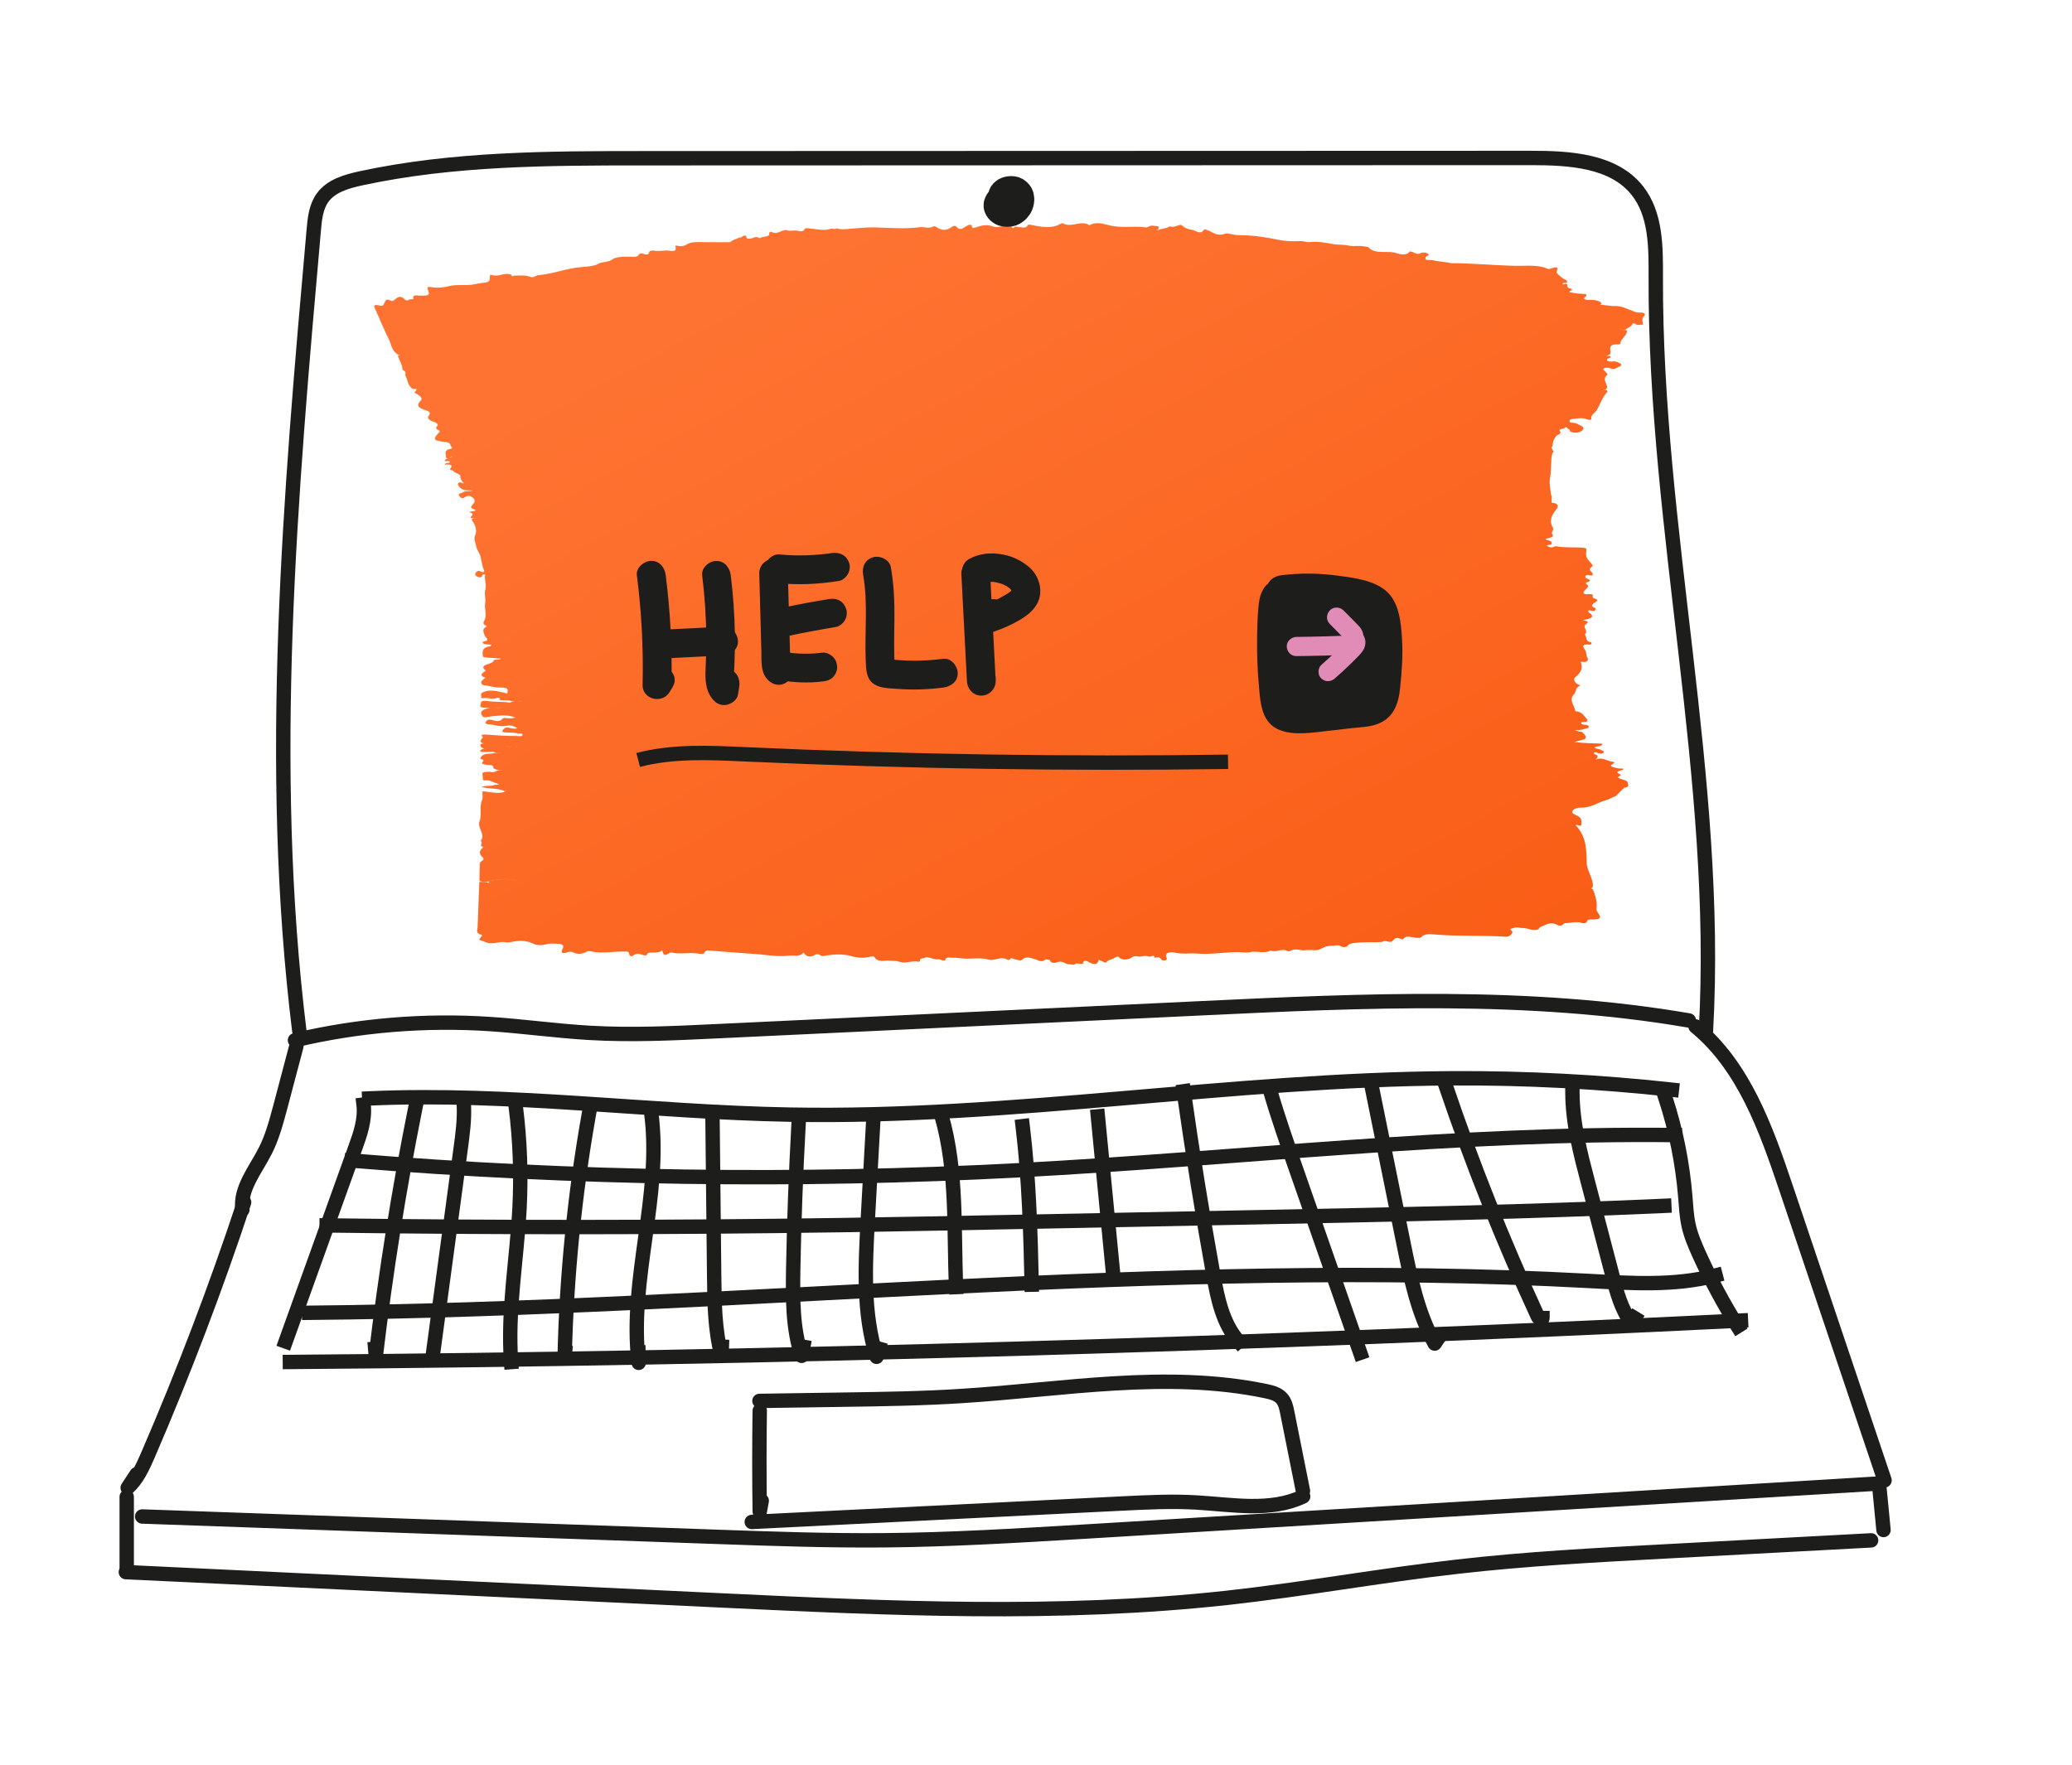 <svg width="216" height="184" viewBox="0 0 216 184" fill="none" xmlns="http://www.w3.org/2000/svg">
<path d="M173.64 114.56C174.72 117.88 175.41 121.33 175.69 124.81C175.77 125.8 175.82 126.79 176.03 127.76C176.26 128.81 176.69 129.81 177.13 130.79C178.3 133.37 179.64 135.88 181.14 138.29M163.92 113.97C163.94 117.15 164.75 120.27 165.56 123.34C166.41 126.57 167.25 129.8 168.1 133.03C168.55 134.75 169.02 136.52 170.08 137.96C170.19 137.79 170.3 137.62 170.41 137.44" stroke="#1D1D1B" stroke-width="1.5" stroke-miterlimit="10" stroke-linecap="square" stroke-linejoin="round"/>
<path d="M51.42 80.06C51.49 79.66 50.96 79.8 50.68 79.74C50.2 79.64 50.16 79.65 50.38 79.35C50.53 79.14 49.99 79.23 50.1 79.01C50.3 78.6 50.75 78.57 51.29 78.58C51.58 78.45 51.91 78.5 52.24 78.51C51.97 78.47 51.67 78.53 51.45 78.38C51.12 78.39 50.8 78.41 50.47 78.41C49.94 78.41 49.96 78.28 50.29 78.1C50.35 78.08 50.44 78.09 50.46 78.05C50.47 78.01 50.36 78.04 50.33 78C50.27 77.97 50.22 77.94 50.16 77.91C49.97 77.64 50.1 77.47 50.56 77.54C51.42 77.67 52.33 77.66 53.16 77.88C53.4 77.91 53.64 77.95 53.89 77.86C53.97 77.85 53.82 77.78 53.88 77.84C53.89 77.86 53.87 77.86 53.82 77.88C53.63 77.93 53.45 77.92 53.25 77.89C52.68 77.74 52.08 77.71 51.49 77.65C51.3 77.63 51.11 77.64 50.92 77.61C50 77.47 49.93 77.37 50.34 76.88C50.16 76.68 50.13 76.55 50.61 76.59C51.66 76.66 52.72 76.75 53.78 76.74C54.05 76.74 54.43 76.85 54.47 76.63C54.52 76.34 54.03 76.58 53.86 76.45C53.39 76.33 52.87 76.44 52.38 76.32C52.33 76.12 52.54 76 52.7 75.87C53.09 75.79 53.44 76.08 53.91 75.94C53.61 75.68 53.16 75.59 52.83 75.67C52.14 75.82 51.58 75.56 50.96 75.52C50.75 75.51 50.51 75.44 50.63 75.3C50.72 75.18 50.79 74.96 51.21 75.05C51.62 75.14 52.07 75.36 52.41 74.91C52.5 74.79 53.19 74.98 53.58 74.85C53.65 74.82 53.72 74.82 53.78 74.85C53.76 74.78 53.62 74.81 53.58 74.76C52.79 74.49 51.99 74.62 51.19 74.69C50.87 74.72 50.47 74.94 50.25 74.62C50.07 74.35 50.12 74.07 50.62 73.93C51.16 73.7 51.82 73.98 52.29 73.79C51.72 73.92 51.06 73.81 50.4 73.79C49.86 73.71 50.15 73.45 50.14 73.28C50.13 73 50.74 73.08 50.8 73.09C51.57 73.22 52.37 73.13 53.13 73.26C53.5 73.11 53.92 73.13 54.51 73.16C53.95 73.07 53.53 73.25 53.16 73.05C52.83 73.03 52.5 73.02 52.16 73C52 72.95 52.21 72.68 51.82 72.77C51.35 72.97 50.84 72.71 50.37 72.8C50.23 72.82 50.14 72.78 50.16 72.7C50.2 72.52 50.03 72.33 50.35 72.18C50.8 71.98 51.27 71.98 51.77 72.06C52.15 72.13 52.51 72.22 52.88 72.31C52.99 71.76 52.95 71.69 51.94 71.68C51.43 71.67 51.04 71.5 50.58 71.47C50.42 71.46 50.26 71.41 50.2 71.29C50.04 71 50.42 70.85 50.6 70.66C50.02 70.49 50.16 70.27 50.47 70.04C50.52 70 50.64 69.95 50.64 69.94C49.78 69.23 51.35 69.31 51.45 68.9C51.5 68.68 51.97 68.88 52.24 68.68C51.68 68.63 51.2 68.58 50.71 68.56C50.35 68.54 50.34 68.48 50.32 68.24C50.29 67.8 50.35 67.49 51.11 67.38C51.16 67.37 51.18 67.3 51.23 67.22C50.98 67.2 50.77 67.19 50.57 67.17C50.31 67.13 50.25 66.93 50.39 66.9C51.19 66.76 50.58 66.47 50.53 66.27C50.46 65.96 50.19 65.66 50.63 65.39C50.8 65.29 50.67 65.24 50.58 65.19C50.37 65.08 50.37 64.91 50.44 64.8C50.84 64.17 50.45 63.5 50.58 62.84C50.66 62.45 50.46 61.92 50.59 61.5C50.76 60.95 50.45 60.43 50.58 59.9C50.46 59.88 50.34 59.88 50.3 59.95C50.22 60.1 50.21 60.29 49.82 60.15C49.55 60.05 49.48 59.89 49.59 59.75C49.67 59.65 49.76 59.42 50.13 59.59C50.46 59.74 50.52 59.6 50.45 59.44C50.25 58.98 50.2 58.5 50.1 58.04C50.02 57.68 49.72 57.37 49.66 57.02C49.6 56.61 49.33 56.26 49.55 55.78C49.73 55.37 49.6 54.78 49.23 54.3C49.11 54.06 49.26 54 49.67 54.08C49.45 53.97 49.21 54.07 49.04 53.98C49.11 53.77 49.59 53.54 48.89 53.4C49.12 53.26 49.46 53.38 49.61 53.16C48.62 52.96 49.43 52.59 49.47 52.32C49.51 52.06 49.37 51.92 49.14 51.79C48.89 51.64 48.63 51.7 48.43 51.86C48.27 51.98 48.11 51.97 47.97 51.83C47.78 51.63 47.72 51.47 48.15 51.39C48.3 51.31 48.42 51.21 48.64 51.21C48.79 51.2 48.95 51.2 49.11 51.19C49.12 51.19 49.32 51.23 49.16 51.14C49.13 51.12 49.06 51.14 49 51.14C48.7 51.14 48.41 51.13 48.16 51C47.93 50.84 47.76 50.67 47.73 50.45C47.76 50.39 47.79 50.32 47.91 50.3C48.05 50.3 48.17 50.34 48.28 50.39C48.38 50.38 48.29 50.47 48.34 50.4C48.38 50.34 48.28 50.32 48.25 50.29C48.12 50.07 47.94 49.86 48 49.62C47.88 49.36 47.36 49.32 47.22 49.06C47.04 49.03 46.84 48.97 46.94 48.86C47.29 48.44 46.89 48.4 46.37 48.45C46.39 48.18 46.86 48.36 46.88 48.19C47.01 47.92 46.06 48.29 46.47 47.88C46.7 47.78 47.04 47.79 47.1 47.59C46.93 47.64 46.88 47.96 46.49 47.73C46.56 47.39 46.12 46.96 47.01 46.79C47.28 46.74 46.97 46.55 46.96 46.42C46.93 46.18 46.66 46.09 46.35 46.07C45.24 45.97 45.11 45.83 45.66 45.2C45.8 45.04 45.98 44.94 45.62 44.8C45.49 44.75 45.42 44.6 45.51 44.51C45.83 44.19 45.41 44.05 45.1 43.94C44.72 43.8 44.51 43.57 44.67 43.38C45.04 42.95 44.6 42.85 44.14 42.69C43.47 42.45 43.46 42.16 43.87 41.76C44.11 41.53 43.77 41.29 43.51 41.1C43.38 41.01 43.07 40.98 43.31 40.8C43.51 40.55 43.5 40.55 43.03 40.56C42.42 40.14 42.53 39.58 42.23 39.1C42.34 38.88 42.26 38.69 41.95 38.55C41.99 38.04 41.59 37.57 41.48 37.08C41.52 37.03 41.66 37.05 41.68 36.99C41.61 37 41.54 37 41.48 36.97C40.79 36.54 40.82 35.95 40.56 35.43C40.02 34.36 39.59 33.27 39.1 32.19C38.97 31.91 38.92 31.71 39.53 31.85C40.04 31.97 39.99 31.7 40.09 31.55C40.21 31.37 40.18 31.09 40.7 31.34C40.94 31.46 41.04 31.33 41.18 31.21C41.6 30.85 41.87 30.87 42.2 31.23C42.28 31.32 42.51 31.36 42.53 31.32C42.62 31.12 43.13 31.27 43.09 31.12C42.96 30.67 43.51 30.82 43.76 30.83C44.7 30.84 44.82 30.8 44.63 30.25C44.5 29.89 44.55 29.87 45.11 29.96C45.66 30.05 46.35 29.95 46.78 29.84C47.67 29.61 48.59 29.83 49.44 29.64C49.777 29.567 50.117 29.514 50.46 29.48C50.99 29.43 51.06 29.27 51.06 28.99C51.06 28.87 51.04 28.59 51.23 28.66C51.97 28.93 52.57 28.38 53.25 28.62C53.39 28.63 53.27 28.97 53.6 28.73C54.17 28.74 54.74 28.66 55.3 28.87C55.63 29 55.84 28.71 56.18 28.68C57.76 28.55 59.1 27.94 60.73 27.84C61.22 27.81 62.05 27.71 62.28 27.55C62.73 27.24 63.41 27.4 63.85 27.04C64.16 26.79 65.08 26.73 65.78 26.77C66.13 26.79 66.44 26.81 66.59 26.56C66.68 26.41 66.85 26.39 67.05 26.46C67.38 26.57 67.62 26.6 67.67 26.29C67.7 26.12 68.03 26.1 68.21 26.14C68.75 26.24 69.31 26.07 69.75 26.14C70.69 26.29 70.38 25.89 70.43 25.59C70.95 25.72 71.26 25.7 71.7 25.43C72.09 25.19 72.93 25.24 73.6 25.25C74.44 25.27 75.29 25.25 76.13 25.25C76.2 25.16 76.32 25.1 76.44 25.03C76.6 24.91 76.92 24.93 77 24.75C77.24 24.97 77.72 24.13 77.85 24.85C77.85 24.87 77.99 24.88 78.07 24.89C78.45 24.93 78.79 24.5 79.21 24.86C79.41 24.58 80.34 24.8 80.18 24.28C80.17 24.24 80.38 24.15 80.38 24.15C80.95 24.5 81.29 24.09 81.73 24.02C81.81 24.01 81.93 23.96 81.96 23.97C82.33 24.19 82.77 23.95 83.18 24.07C83.35 24.12 83.77 24.2 83.88 23.89C83.94 23.73 84.32 23.82 84.55 23.84C85.21 23.89 85.86 24.08 86.52 23.88C86.72 23.75 87.03 23.99 87.21 23.81C87.78 23.99 88.3 23.87 88.88 23.83C89.63 23.79 90.38 23.69 91.16 23.71C92.73 23.75 94.3 23.9 95.87 23.69C96.33 23.63 96.87 23.89 97.31 23.6C97.39 23.55 97.55 23.63 97.66 23.7C98.24 24.08 98.71 24.06 99.27 23.63C99.41 23.52 99.62 23.53 99.68 23.61C100.09 24.13 100.4 23.76 100.72 23.59C100.87 23.51 100.98 23.41 101.21 23.44C101.46 23.49 101.13 23.81 101.59 23.76C102.18 23.55 102.78 23.34 103.49 23.6C104.16 23.85 104.76 23.34 105.42 23.58C105.52 23.63 105.47 23.97 105.78 23.66C105.85 23.59 106.02 23.65 106.15 23.67C106.51 23.69 106.93 23.86 107.13 23.51C107.22 23.36 107.4 23.43 107.61 23.47C108.64 23.68 109.68 23.86 110.59 23.32C110.64 23.29 110.77 23.27 110.81 23.29C111.68 23.79 112.73 22.9 113.58 23.49C114.22 23.09 115.01 23.33 115.59 23.48C116.87 23.82 118.14 23.53 119.38 23.7C119.74 23.75 119.76 23.5 120.18 23.53C120.86 23.58 120.96 23.63 120.62 24.04C121.05 23.8 121.63 23.86 121.93 23.59C122.44 23.84 122.98 23.27 123.23 23.51C123.53 23.8 123.85 23.9 124.29 23.97C124.69 24.03 125.12 24.53 125.5 23.96C125.56 23.87 125.7 23.94 125.83 23.98C126.42 24.15 126.8 24.7 127.71 24.37C128.01 24.26 128.61 24.52 129.07 24.52C130.57 24.51 132 24.74 133.43 25.03C134.11 25.17 134.87 25.16 135.59 25.14C135.94 25.13 136.28 25.28 136.45 25.25C137.39 25.13 138.19 25.32 139.08 25.47C139.5 25.54 140.05 25.48 140.61 25.61C141.09 25.73 141.72 25.56 142.27 25.71C142.4 25.74 142.62 25.73 142.66 25.78C143.34 26.59 144.67 26.07 145.61 26.4C145.94 26.52 146.62 26.69 146.94 26.24C146.98 26.18 147.24 26.26 147.38 26.33C147.58 26.44 147.81 26.53 148.06 26.41C148.33 26.28 148.61 26.31 148.82 26.43C149.18 26.64 148.64 26.69 148.61 26.83C148.59 26.9 148.61 26.97 148.61 27.04C148.87 27.18 149.21 27.06 149.48 27.16C150.07 27.29 150.69 27.3 151.27 27.44C153.54 27.45 155.79 27.67 158.07 27.72C159.14 27.74 160.33 27.57 161.35 28.03C161.41 28.06 161.57 28.04 161.65 28.01C162.16 27.83 162.52 27.74 162.29 28.29C162.19 28.53 162.58 28.69 162.75 28.89C162.89 29.02 163.08 29.11 163.27 29.2C163.31 29.27 163.36 29.33 163.4 29.4C163.38 29.43 163.34 29.45 163.29 29.47C163.16 29.52 162.82 29.44 162.93 29.64C162.98 29.73 163.14 29.53 163.3 29.59C163.34 29.61 163.38 29.63 163.38 29.67C163.42 29.81 163.31 29.99 163.65 30.07C163.84 30.11 164.03 30.17 163.74 30.31C163.44 30.47 163.74 30.49 163.92 30.52C164.22 30.56 164.52 30.63 164.82 30.63C165.39 30.63 165.58 30.71 165.18 31.04C165.04 31.16 165.25 31.29 165.67 31.27C166.14 31.25 166.54 31.3 166.88 31.52C167.02 31.76 166.84 31.8 166.51 31.79C167.15 31.74 167.76 31.93 168.39 31.91C169.07 31.9 169.57 32.2 170.12 32.39C170.41 32.49 170.6 32.63 170.99 32.59C171.32 32.56 171.64 32.73 171.4 32.95C171.08 33.26 171.26 33.57 171.29 33.89L171.31 33.88C171.06 33.78 170.71 34 170.49 33.77C170.39 33.67 170.21 33.7 170.18 33.78C170.11 34.05 169.68 34.14 169.51 34.35C169.28 34.41 169.06 34.41 168.84 34.34C169.06 34.46 169.38 34.33 169.6 34.46C169.66 34.97 168.94 35.31 168.92 35.8C168.92 35.84 168.82 35.91 168.78 35.91C167.52 35.83 167.93 36.42 167.89 36.83C167.89 36.86 167.86 36.9 167.85 36.93C167.44 37.22 166.89 37.09 166.38 37.09C166.1 37.1 165.83 37.07 165.55 37.02C166.32 37.15 167.08 37.05 167.85 37.13C167.92 37.22 167.93 37.3 167.76 37.34C167.59 37.38 167.46 37.45 167.54 37.57C167.61 37.68 167.79 37.69 167.96 37.71C167.99 37.71 168.01 37.7 168.04 37.7C168.41 37.62 168.69 37.77 168.93 37.91C169.08 37.99 168.97 38.17 168.81 38.23C168.52 38.33 168.3 38.59 167.85 38.4C167.66 38.32 167.39 38.3 167.22 38.41C166.98 38.55 167.32 38.65 167.37 38.77C167.42 38.88 167.68 38.98 167.53 39.1C167.01 39.53 167.52 39.96 167.54 40.39C167.49 40.61 167.23 40.69 166.93 40.74C166.97 40.75 167 40.73 167.04 40.73C167.25 40.69 167.51 40.54 167.58 40.83C167.03 41.43 166.83 42.11 166.47 42.75C166.3 43.06 165.79 43.26 165.89 43.66C165.93 43.81 165.65 43.82 165.4 43.71C164.93 43.51 164.43 43.65 163.95 43.68C163.78 43.69 163.64 43.75 163.62 43.88C163.6 44.06 163.81 44.07 164 44.09C164.11 44.1 164.25 44.1 164.32 44.14C164.62 44.33 165.23 44.48 165.04 44.77C164.85 45.06 164.34 45.24 163.75 45.02C163.62 44.96 163.69 44.85 163.61 44.78C163.4 44.75 163.3 44.42 163.19 44.57C163.05 44.76 162.41 44.67 162.63 44.98C162.83 45.26 162.34 45.31 162.22 45.47C161.95 45.81 161.85 46.15 161.85 46.51C161.7 46.64 161.76 46.77 161.85 46.91C161.94 47.02 162 47.14 161.83 47.24C161.62 48.08 161.76 48.94 161.59 49.79C161.47 50.37 161.64 50.98 161.68 51.57C161.85 51.79 161.72 52.01 161.75 52.23C161.77 52.34 161.7 52.5 162.04 52.45C162.66 52.65 162.32 53 162.19 53.17C161.73 53.77 161.47 54.36 161.89 55.02C162.05 55.27 161.63 55.45 161.84 55.74C162.1 56.1 161.3 56.03 161.1 56.25C161.42 56.32 161.75 56.4 161.78 56.65C161.8 56.85 161.34 56.75 161.25 56.91C161.47 57.02 161.67 57.16 161.97 57.02C162.03 56.99 162.13 56.95 162.19 56.96C163.12 57.13 164.08 57.03 165.02 57.11C165.24 57.13 165.38 57.16 165.37 57.33C165.31 58.11 165.33 58.14 165.97 58.85C166.03 58.91 166.03 59.05 165.96 59.09C165.64 59.28 165.69 59.45 165.94 59.67C166.02 59.74 166.25 60.13 165.58 59.97C165.42 59.93 165.31 59.98 165.27 60.08C165.23 60.19 165.3 60.28 165.47 60.34C165.81 60.46 165.88 60.58 165.47 60.69C165.31 60.73 165.27 60.81 165.39 60.9C165.71 61.13 165.48 61.27 165.28 61.47C165.11 61.64 164.79 62.04 165.69 61.95C166.3 61.89 165.87 62.29 166.13 62.37C166.47 62.49 166.71 62.55 166.3 62.8C166.12 62.91 165.65 63.19 166.31 63.4C166.32 63.4 166.43 63.82 165.94 63.68C165.43 63.53 165.56 63.8 165.65 63.86C166.34 64.34 165.85 64.51 165.01 64.66C165.61 64.78 165.65 64.87 165.28 65.12C164.96 65.34 165.55 65.74 165.27 66.06C165.23 66.1 165.25 66.16 165.24 66.21C165.46 66.47 165.21 66.87 165.89 66.98C165.96 67.1 165.86 67.23 165.72 67.21C164.89 67.14 164.98 67.4 165.22 67.74C165.42 68.02 165.32 68.32 165.5 68.61C165.59 68.76 165.54 69.09 164.98 69.01C164.82 68.99 164.78 69.02 164.81 69.1C165.04 69.68 164.79 70.15 164.22 70.61C164.01 70.77 164.09 71.11 164.42 71.32C164.52 71.38 164.84 71.44 164.66 71.52C164.16 71.75 164.34 72.14 164.09 72.39C163.48 73 164.17 73.56 164.21 74.15C164.91 74.21 165.08 74.58 165.36 74.9C165.64 75.22 165.42 75.29 164.97 75.28C164.77 75.31 164.83 75.39 164.87 75.47C165.03 75.66 165.8 75.46 165.58 75.9C165.2 75.96 164.89 76.17 164.45 76.1C164.33 76.15 164.21 76.16 164.09 76.08C164.23 76.18 164.43 76.22 164.6 76.28L164.9 76.31C165.1 76.44 165.2 76.61 165.31 76.77C165.31 76.87 165.31 76.97 165.22 77.07C164.9 77.15 164.58 77.23 164.13 77.35C165.16 77.53 166.1 77.48 167.02 77.54C167.04 77.9 166.4 77.75 166.22 77.95C166.37 78.08 166.64 78.08 166.84 78.16C166.97 78.26 167.3 78.29 167.16 78.49C167.02 78.6 166.84 78.59 166.65 78.54C166.49 78.5 166.31 78.34 166.18 78.5C166.07 78.64 166.42 78.66 166.5 78.76C166.6 78.88 166.53 78.99 166.45 79.1C166.404 79.149 166.35 79.189 166.29 79.22C166.36 79.23 166.38 79.19 166.42 79.18C166.95 78.95 167.35 79.25 167.8 79.34L167.78 79.37C168.38 79.46 168.38 79.46 168.11 79.67C168.06 79.71 168 79.74 167.95 79.78C167.89 79.89 168.02 79.93 168.14 79.98C168.43 80.06 168.72 80.16 169.05 80.13C169.17 80.12 169.27 80.17 169.19 80.25C169.14 80.3 169.02 80.31 168.93 80.34C168.77 80.42 168.4 80.44 168.73 80.65L168.9 80.76C169.14 80.93 168.44 80.94 168.77 81.12C169.03 81.3 169.49 81.29 169.67 81.53C169.67 81.76 169.97 82.07 169.32 82.13L168.44 83C168.07 83.13 167.71 83.36 167.4 83.44C166.52 83.67 165.89 84.24 164.78 84.21C164.54 84.2 164 84.31 163.91 84.6C163.83 84.87 164.22 84.93 164.46 85.07C164.93 85.32 164.88 85.68 164.85 85.99C164.82 86.27 164.46 85.94 164.25 86.03C165.41 87.27 165.38 88.62 165.41 89.98C165.42 90.56 165.78 91.13 165.94 91.71C166.02 91.98 166.12 92.26 166 92.54C165.82 92.63 165.91 92.69 166.07 92.74C166.3 93.38 166.52 94.03 166.44 94.69C166.42 94.86 166.45 95.02 166.59 95.19C167 95.71 166.78 95.9 165.92 95.86C165.69 95.85 165.48 95.91 165.43 96.08C165.37 96.27 165.09 96.3 164.92 96.24C164.29 96.02 163.71 96.27 163.11 96.25C162.92 96.36 162.85 96.59 162.47 96.49C162.402 96.472 162.337 96.442 162.28 96.4C161.71 96.14 161.28 96.34 160.85 96.54C160.6 96.61 160.45 96.73 160.39 96.89C159.8 97.14 159.31 96.75 158.75 96.76C158.43 96.76 158.09 96.63 157.78 96.76C157.62 96.82 157.25 96.82 157.6 97.06C157.83 97.23 157.37 97.7 157.02 97.67C154.51 97.5 152 97.65 149.49 97.43C149.06 97.39 148.48 97.35 148.19 97.69C148.07 97.83 147.88 97.78 147.69 97.78C147.22 97.8 146.6 97.41 146.28 97.93C146.202 97.937 146.124 97.927 146.05 97.9C145.49 97.63 145.35 97.95 145.13 98.14C144.82 98.35 144.38 97.94 144.08 98.21C143.16 98.29 142.22 98.19 141.29 98.31C140.93 98.36 140.66 98.38 140.51 98.59C140.35 98.81 139.93 98.77 139.81 98.68C139.48 98.44 139.23 98.63 138.95 98.61C138.23 98.58 137.88 98.86 137.42 99.06C136.91 99.1 136.39 99.01 135.88 99.1C135.42 99.05 134.93 98.87 134.51 99.16C134.46 99.19 134.26 99.19 134.19 99.15C133.61 98.84 133.02 99.37 132.45 99.1C131.83 99.48 131.02 99.1 130.31 99.28C129.94 99.37 129.42 99.26 128.95 99.27C127.54 99.3 126.14 99.54 124.75 99.42C124.03 99.36 123.34 99.51 122.6 99.35C122.12 99.25 121.32 99.22 121.62 99.87C121.66 99.96 121.66 100.09 121.46 100.13C121.29 100.16 121.09 100.14 121.04 100.02C120.9 99.73 120.61 99.82 120.33 99.88L120.35 99.89C120.4 99.43 119.95 99.81 119.76 99.74C119.36 99.56 118.97 99.82 118.58 99.72C118.13 99.61 117.98 99.89 117.69 99.98C117.32 100.08 116.97 100.09 116.69 99.85C116.51 99.57 116.35 99.88 116.18 99.85C116.01 100.07 115.54 100.03 115.35 100.31C115.21 100.51 114.88 100.12 114.5 100.09C114.46 100.53 114.19 100.66 113.57 100.35C113.43 100.28 112.95 99.93 112.9 100.45C112.89 100.55 112.41 100.44 112.14 100.46C112.06 100.54 112 100.63 111.8 100.57C111.53 100.55 111.25 100.57 111.03 100.42C110.85 100.29 110.51 100.23 110.34 100.29C109.9 100.44 109.6 100.47 109.42 100.1C109.4 100.06 109 100.02 108.97 100.05C108.63 100.39 108.21 100.1 107.95 100.03C107.41 99.88 106.96 99.64 106.51 100.1C106.4 100.21 106.04 100.06 105.81 100.02C105.61 99.99 105.41 99.77 105.27 100.05C105.26 100.08 105.08 100.11 105.06 100.1C104.4 99.6 103.73 100.25 103.03 100.05C102.25 99.82 101.39 99.98 100.57 99.95C100.14 99.93 99.71 99.84 99.27 99.86C99 99.87 98.64 99.72 98.54 100.08C98.49 100.25 98.07 100.06 97.83 100.01C97.33 100.11 96.97 99.75 96.48 99.83C96.31 99.95 95.84 99.88 95.92 100.18C95.93 100.21 95.8 100.29 95.77 100.28C95.1 100.11 94.43 100.5 93.86 100.3C93.5 100.17 93.21 100.21 92.88 100.17C92.29 100.1 91.53 100.4 91.17 99.81C91.08 99.66 90.79 99.74 90.58 99.78C89.94 99.91 89.38 99.88 88.7 99.68C87.94 99.46 86.99 99.49 86.19 99.62C85.87 99.67 85.74 99.74 85.5 99.59C85.32 99.47 85.16 99.45 84.94 99.57C84.43 99.86 84.04 99.76 83.77 99.3C83.4 99.8 82.78 99.59 82.2 99.65C80.89 99.78 79.69 99.52 78.44 99.45C76.98 99.36 75.53 99.22 74.07 99.12C73.83 99.1 73.54 99.05 73.45 99.32C73.38 99.54 73 99.46 72.75 99.42C71.84 99.28 70.92 99.53 70.01 99.32C69.934 99.312 69.858 99.326 69.79 99.36C69.19 99.81 69.14 99.45 69.03 99.08C68.79 99.31 68.46 99.32 68.11 99.32C67.85 99.32 67.54 99.28 67.45 99.52C67.4 99.66 67.23 99.63 67.06 99.58C66.67 99.45 66.32 99.36 65.98 99.65C65.82 99.79 65.6 99.63 65.6 99.51C65.59 99.1 65.26 99.23 64.84 99.22C63.79 99.21 62.75 99.44 61.7 99.21C61.49 99.16 61.3 99.14 61.16 99.22C60.69 99.49 60.22 99.54 59.68 99.27C59.554 99.228 59.419 99.222 59.29 99.25C58.3 99.61 58.57 99.11 58.68 98.86C58.83 98.51 58.53 98.41 58.12 98.4C57.74 98.39 57.37 98.34 56.98 98.45C56.55 98.57 56 98.59 55.63 98.41C54.85 98.02 54.07 98.04 53.23 98.23C53.08 98.26 52.89 98.28 52.74 98.25C52.02 98.09 51.39 98.59 50.53 98.2C49.98 97.95 49.78 98.12 50.19 97.64C50.25 97.57 50.31 97.51 50.18 97.47C49.54 97.3 49.78 96.96 49.79 96.69C49.84 95.12 49.91 93.54 49.97 91.97C50.19 91.91 50.42 91.98 50.65 91.98C50.73 91.99 50.81 92 50.88 92.02C50.98 92.05 51.07 92.1 51.17 92.14C51.1 92.08 50.96 92.05 50.94 91.96C50.93 91.93 50.95 91.9 50.98 91.87C51.2 91.83 51.42 91.77 51.65 91.74C51.9 91.76 52.12 91.7 52.35 91.66C52.59 91.65 52.82 91.67 53.06 91.68L53.79 91.84C53.58 91.76 53.37 91.76 53.2 91.7C52.93 91.65 52.66 91.67 52.39 91.65C52.16 91.67 51.94 91.75 51.7 91.73C51.43 91.76 51.16 91.79 50.93 91.9C50.86 91.93 50.78 91.94 50.7 91.95C50.44 91.95 50.19 91.95 49.98 91.83C49.99 91.3 49.99 90.78 50.01 90.25C50.02 90.08 49.98 89.9 50.24 89.77C50.44 89.67 50.45 89.5 50.32 89.39C49.92 89.05 49.95 88.73 50.3 88.4C50.33 88.37 50.36 88.34 50.39 88.32C49.86 88.18 50.4 87.89 50.15 87.71C50.13 87.7 50.11 87.67 50.12 87.66C50.66 86.99 49.72 86.34 49.99 85.64C50.26 84.93 49.93 84.15 50.26 83.41C50.38 83.13 50.24 82.79 50.32 82.49C51.03 82.58 51.71 82.75 52.43 82.62C52.55 82.57 52.65 82.49 52.83 82.5C52.71 82.48 52.56 82.51 52.46 82.43C51.82 82.16 51 82.28 50.2 82.05C50.68 81.85 51.14 82.03 51.48 81.86C51.57 81.83 51.68 81.84 51.78 81.82C51.86 81.81 51.95 81.84 52.03 81.81C51.95 81.77 51.86 81.73 51.83 81.67C51.37 81.63 51.1 81.26 50.49 81.38C50.31 81.42 50.34 81.08 50.32 80.92C50.3 80.73 50.17 80.46 50.74 80.49C50.88 80.44 51.02 80.47 51.16 80.49C51.48 80.57 51.67 80.41 51.91 80.34C52.07 80.28 52.27 80.35 52.42 80.31C52 80.29 51.62 80.28 51.42 80.06V80.06Z" fill="url(#paint0_linear_1230_3646)"/>
<path d="M25.45 125.36C22.5 134.29 19.15 143.08 15.42 151.72C14.88 152.96 14.31 154.23 13.31 155.13C13.62 154.66 13.93 154.18 14.24 153.71M13.21 156.07V163.44" stroke="#1D1D1B" stroke-width="1.5" stroke-miterlimit="10" stroke-linecap="round" stroke-linejoin="round"/>
<path d="M25.27 126.13C25 123.91 26.65 121.98 27.66 119.98C28.39 118.54 28.8 116.98 29.22 115.42L30.9 109.07M30.75 108.46C37.432 106.888 44.311 106.322 51.16 106.78C54.58 107.01 57.99 107.49 61.41 107.69C65.79 107.95 70.18 107.74 74.57 107.53L125.22 105.13C142.19 104.32 159.32 103.53 176.06 106.4M176.75 107.02C181.8 111.17 184.11 117.7 186.2 123.9L196.46 154.35M195.88 154.69C196.04 156.3 196.19 157.91 196.35 159.53M14.82 158.12C34.77 158.83 54.72 159.54 74.68 160.24C80.53 160.45 86.37 160.65 92.22 160.6C99.11 160.54 105.99 160.12 112.86 159.71C140.54 158.03 168.22 156.36 195.9 154.68M13.12 163.92L74.95 166.86C92.58 167.7 110.3 168.53 127.85 166.61C135.88 165.73 143.84 164.27 151.87 163.36C159.09 162.53 166.35 162.15 173.61 161.76C180.76 161.38 187.91 161 195.06 160.61" stroke="#1D1D1B" stroke-width="1.5" stroke-miterlimit="10" stroke-linecap="round" stroke-linejoin="round"/>
<path d="M31.2 107.47C27.8 79.78 30.25 51.75 32.71 23.97C32.81 22.8 32.94 21.57 33.62 20.62C34.52 19.37 36.13 18.92 37.63 18.59C47.24 16.52 57.15 16.5 66.98 16.5L159.61 16.47C163.61 16.47 168.18 16.73 170.67 19.85C172.64 22.32 172.62 25.76 172.61 28.92C172.52 55.19 179.3 81.25 177.84 107.48" stroke="#1D1D1B" stroke-width="1.5" stroke-miterlimit="10" stroke-linecap="round" stroke-linejoin="round"/>
<path d="M105.74 19.5C105.71 19.48 105.69 19.46 105.66 19.45C105.53 19.38 105.38 19.32 105.24 19.27C105.06 19.21 104.86 19.19 104.67 19.2C104.3 19.22 103.91 19.31 103.61 19.53C103.29 19.75 103.04 19.98 102.84 20.33C102.75 20.49 102.68 20.67 102.62 20.84C102.56 21.02 102.54 21.22 102.54 21.41C102.53 21.6 102.56 21.79 102.61 21.97C102.65 22.12 102.72 22.26 102.79 22.4C102.81 22.44 102.83 22.48 102.85 22.51C103.06 22.84 103.32 23.1 103.66 23.3C103.88 23.43 104.14 23.54 104.39 23.58C104.58 23.61 104.78 23.65 104.97 23.65C105.17 23.65 105.37 23.61 105.57 23.59C105.84 23.55 106.1 23.44 106.33 23.31C106.39 23.28 106.45 23.24 106.51 23.2C106.67 23.08 106.84 22.97 106.98 22.82C107.11 22.68 107.23 22.52 107.34 22.37C107.39 22.31 107.43 22.24 107.46 22.18C107.686 21.769 107.81 21.309 107.82 20.84C107.83 20.64 107.79 20.44 107.76 20.25C107.713 19.983 107.614 19.729 107.47 19.5C107.27 19.17 107.03 18.95 106.72 18.73C106.67 18.7 106.62 18.67 106.56 18.64C106.4 18.57 106.23 18.48 106.05 18.44C105.86 18.39 105.66 18.37 105.47 18.36H105.27C104.82 18.41 104.57 18.46 104.16 18.66C104.05 18.72 103.95 18.8 103.85 18.87C103.75 18.95 103.65 19.02 103.57 19.11C103.46 19.25 103.33 19.39 103.25 19.55C103.17 19.72 103.08 19.9 103.05 20.09C102.99 20.29 102.98 20.49 103.02 20.69C103.03 20.89 103.09 21.08 103.2 21.25C103.29 21.42 103.42 21.57 103.59 21.67C103.73 21.8 103.9 21.89 104.1 21.94C104.48 22.03 104.92 22.01 105.26 21.79C105.36 21.71 105.46 21.63 105.56 21.56C105.75 21.37 105.87 21.15 105.95 20.9C105.957 20.845 105.971 20.792 105.99 20.74L105.84 21.1C105.86 21.04 105.89 20.99 105.93 20.94C105.85 21.04 105.77 21.14 105.7 21.24C105.738 21.192 105.782 21.148 105.83 21.11C105.73 21.19 105.63 21.27 105.53 21.34C105.59 21.29 105.66 21.26 105.73 21.23L105.37 21.38C105.46 21.34 105.55 21.32 105.64 21.31C105.51 21.33 105.37 21.35 105.24 21.36C105.34 21.35 105.44 21.35 105.54 21.36C105.407 21.338 105.274 21.322 105.14 21.31C105.23 21.32 105.32 21.35 105.41 21.38L105.05 21.23C105.12 21.26 105.18 21.29 105.23 21.34C105.13 21.26 105.03 21.18 104.93 21.11C104.98 21.15 105.03 21.19 105.07 21.24C104.99 21.14 104.91 21.04 104.84 20.94C104.89 21.01 104.93 21.08 104.97 21.16L104.82 20.8C104.85 20.88 104.87 20.96 104.89 21.05C104.868 20.917 104.852 20.784 104.84 20.65C104.85 20.75 104.85 20.86 104.84 20.96C104.86 20.83 104.88 20.69 104.89 20.56C104.87 20.68 104.84 20.8 104.79 20.92L104.94 20.56C104.89 20.68 104.82 20.78 104.75 20.89C104.83 20.79 104.91 20.69 104.98 20.59C104.91 20.68 104.82 20.77 104.73 20.84C104.83 20.76 104.93 20.68 105.03 20.61C104.94 20.68 104.85 20.73 104.75 20.77L105.11 20.62C105 20.66 104.89 20.69 104.78 20.71C104.91 20.69 105.05 20.67 105.18 20.66C105.06 20.67 104.95 20.67 104.83 20.66C104.96 20.68 105.1 20.7 105.23 20.71C105.13 20.69 105.03 20.67 104.93 20.63L105.29 20.78C105.22 20.75 105.15 20.71 105.09 20.67C105.19 20.75 105.29 20.83 105.39 20.9C105.33 20.85 105.28 20.8 105.23 20.74C105.31 20.84 105.39 20.94 105.46 21.04C105.42 20.99 105.4 20.94 105.37 20.89L105.52 21.25C105.501 21.205 105.487 21.158 105.48 21.11C105.5 21.24 105.52 21.38 105.53 21.51C105.52 21.457 105.52 21.403 105.53 21.35C105.51 21.48 105.49 21.62 105.48 21.75C105.49 21.69 105.51 21.63 105.53 21.57L105.38 21.93C105.41 21.87 105.44 21.82 105.48 21.77C105.4 21.87 105.32 21.97 105.25 22.07C105.29 22.01 105.34 21.96 105.4 21.92C105.3 22 105.2 22.08 105.1 22.15C105.15 22.11 105.2 22.08 105.26 22.06L104.9 22.21C104.95 22.19 105 22.18 105.05 22.17C104.92 22.19 104.78 22.21 104.65 22.22H104.76C104.627 22.198 104.494 22.182 104.36 22.17L104.48 22.2L104.12 22.05C104.16 22.07 104.19 22.09 104.22 22.11C104.39 22.22 104.58 22.28 104.78 22.29C104.98 22.33 105.18 22.33 105.38 22.26C105.58 22.21 105.75 22.12 105.89 21.99C106.05 21.88 106.18 21.74 106.28 21.57C106.46 21.22 106.56 20.8 106.43 20.41L106.28 20.05C106.15 19.82 105.97 19.64 105.74 19.5V19.5Z" fill="#1D1D1B"/>
<path d="M37.9 115.17C38.09 116.71 37.56 118.24 37.03 119.7C34.61 126.42 32.2 133.14 29.78 139.87M38.49 114.53C53.13 113.88 67.74 115.96 82.39 116.22C105.45 116.64 128.38 112.55 151.44 112.43C159.07 112.39 166.71 112.79 174.29 113.62M30.22 142.01C80.67 141.62 131.1 140.17 181.49 137.69M43.28 115.61C41.569 124.132 40.201 132.718 39.18 141.35C39.16 141.11 39.13 140.87 39.11 140.63M48.36 115.36C48.42 116.79 48.23 118.22 48.04 119.64C47.1 126.63 46.15 133.62 45.21 140.61" stroke="#1D1D1B" stroke-width="1.5" stroke-miterlimit="10" stroke-linecap="square" stroke-linejoin="round"/>
<path d="M53.77 115.41C54.21 118.91 54.34 122.44 54.16 125.96C53.88 131.32 52.89 136.67 53.28 142.02M61.39 116.16C59.9 124.57 59.05 133.09 58.86 141.63C58.87 141.43 58.88 141.22 58.9 141.02M67.88 115.97C69.05 124.64 65.52 133.42 66.58 142.1C66.57 141.74 66.57 141.38 66.56 141.02M74.27 115.99L74.45 133.1C74.48 135.87 74.51 138.67 75.22 141.35L75.25 140.42M83.25 117.19C82.97 122.25 82.78 127.31 82.69 132.37C82.64 135.4 82.62 138.5 83.57 141.37C83.63 141.05 83.68 140.74 83.74 140.42M91.05 116.6C90.85 120.15 90.66 123.71 90.46 127.26C90.2 132.03 89.95 136.91 91.38 141.47C91.46 141.19 91.53 140.9 91.61 140.62M98.16 116.36C99.82 122.15 99.41 128.25 99.67 134.2M106.61 117.42C107.27 122.92 107.43 128.41 107.55 133.95M114.45 116.4C115 122.05 115.54 127.69 116.09 133.34M123.4 113.78C124.31 120.18 125.34 126.57 126.49 132.94C126.94 135.4 127.46 137.99 129.11 139.86M132.38 113.62C133.22 116.5 134.21 119.33 135.2 122.16L141.8 141.06M143.01 113.35C144.11 118.78 145.21 124.21 146.31 129.63C147.04 133.22 147.79 136.88 149.56 140.09C149.65 139.95 149.74 139.81 149.84 139.67M150.68 113.11C153.46 121.33 156.68 129.4 160.32 137.28C160.42 137.49 160.8 137.66 160.8 137.43" stroke="#1D1D1B" stroke-width="1.5" stroke-miterlimit="10" stroke-linecap="square" stroke-linejoin="round"/>
<path d="M36.67 121.01C59.79 122.91 83.04 123.25 106.21 122.02C129.01 120.81 151.76 118.08 174.6 118.35M34.05 127.77C51.9 128.01 69.76 128 87.61 127.74C93.69 127.65 99.76 127.53 105.84 127.41C114.21 127.25 122.59 127.08 130.96 126.92C145.14 126.64 159.33 126.37 173.5 125.73M32.23 136.88C76.72 136.49 121.19 131.16 165.61 133.56C170.04 133.8 174.56 134.11 178.85 132.99" stroke="#1D1D1B" stroke-width="1.5" stroke-miterlimit="10" stroke-linecap="square" stroke-linejoin="round"/>
<path d="M79.2 147.09C79.15 150.6 79.15 154.1 79.2 157.61L79.41 156.48M79.17 146.07C82.09 146.03 85 145.98 87.92 145.94C92.07 145.88 96.21 145.82 100.35 145.55C110.89 144.88 121.57 142.9 131.91 145.04C132.53 145.17 133.19 145.33 133.61 145.8C133.98 146.21 134.1 146.78 134.2 147.31C134.74 150.03 135.28 152.74 135.83 155.46M78.37 158.69L116.92 156.77C119.52 156.64 122.13 156.51 124.73 156.66C128.48 156.88 132.46 157.65 135.85 156.03" stroke="#1D1D1B" stroke-width="1.5" stroke-miterlimit="10" stroke-linecap="round" stroke-linejoin="round"/>
<path d="M66.53 79.24C70.14 78.29 73.95 78.48 77.68 78.65C94.45 79.41 111.23 79.67 128.02 79.43" stroke="#1D1D1B" stroke-width="1.5" stroke-miterlimit="10"/>
<path d="M132.42 62.88C132.23 64.8 132.13 66.72 132.13 68.65C132.13 69.6 132.09 70.59 132.22 71.53C132.35 72.46 133.25 73.13 134.19 72.9C135.11 72.67 135.43 71.79 135.3 70.94C135.23 70.48 134.71 69.97 134.25 69.89C134.24 69.89 134.22 69.89 134.21 69.88C133.44 69.75 132.56 70.08 132.36 70.93C132.19 71.66 132.58 72.63 133.41 72.78C133.42 72.78 133.44 72.78 133.45 72.79L132.4 71.74C132.4 71.76 132.4 71.77 132.41 71.79L132.56 70.63C132.55 70.65 132.54 70.66 132.54 70.68L133.44 69.99C133.42 70 133.41 70 133.39 70.01L134.55 70.16C134.53 70.14 134.51 70.13 134.49 70.11L135.18 71.01C135.19 71.3 135.19 71.32 135.18 71.07C135.18 70.99 135.17 70.9 135.17 70.82C135.16 70.65 135.16 70.49 135.15 70.32C135.14 69.96 135.13 69.59 135.13 69.23C135.12 68.53 135.13 67.84 135.15 67.14C135.19 65.72 135.28 64.3 135.42 62.88C135.5 62.1 134.68 61.35 133.92 61.38C133.04 61.42 132.5 62.05 132.42 62.88V62.88Z" fill="#1D1D1B"/>
<path d="M134.53 64.1C135.8 63.89 137.09 63.82 138.38 63.87C138.99 63.89 139.6 63.94 140.2 64.02C140.5 64.06 140.8 64.12 141.1 64.18C141.26 64.21 141.43 64.27 141.6 64.28C141.86 64.3 141.53 64.18 141.74 64.35L141.2 63.81C141.2 63.68 141.22 63.7 141.25 63.89V63.86C141.3 64.05 141.3 64.27 141.32 64.47C141.36 64.88 141.4 65.29 141.42 65.7C141.47 66.52 141.49 67.34 141.48 68.16C141.46 69.74 141.31 71.31 141.03 72.87C140.89 73.67 141.25 74.49 142.08 74.72C142.84 74.93 143.73 74.46 143.93 73.67C144.07 73.08 144.04 72.44 143.66 71.94C143.17 71.3 142.37 70.96 141.61 71.4C140.98 71.77 140.58 72.8 141.07 73.45L141.04 72.87C142 73.14 142.97 73.4 143.93 73.67C144.25 71.89 144.45 70.08 144.48 68.27C144.5 67.41 144.48 66.56 144.42 65.7C144.36 64.81 144.36 63.79 144.11 62.93C143.79 61.86 142.91 61.48 141.91 61.29C141.02 61.12 140.11 60.99 139.2 60.92C137.37 60.78 135.55 60.9 133.74 61.21C132.94 61.34 132.49 62.33 132.69 63.06C132.91 63.9 133.72 64.23 134.53 64.1V64.1Z" fill="#1D1D1B"/>
<path d="M133.95 74.22C137.3 74.27 140.66 73.91 143.93 73.17C144.92 72.95 145.25 71.78 144.83 70.97C144.14 69.64 143.65 68.29 143.31 66.75C143.17 66.09 143.14 65.38 142.89 64.75C142.48 63.68 141.63 63.19 140.52 63.07C137.77 62.77 134.86 64.45 133.72 66.96C133.47 67.52 133.43 68.12 133.84 68.63C134.19 69.07 134.84 69.37 135.42 69.17C138.4 68.13 140.91 66.27 142.8 63.75C143.15 63.28 143.02 62.5 142.68 62.08C142.32 61.62 141.69 61.36 141.1 61.54C139.44 62.05 137.85 62.78 136.42 63.75L138.24 66.11C138.75 65.62 139.21 65.01 139.37 64.3C139.59 63.35 139.19 62.38 138.35 61.87C137.62 61.42 136.6 61.49 135.87 61.92C135.2 62.31 134.78 62.98 134.48 63.68C134.18 64.37 134.22 65.13 134.87 65.62C135.47 66.07 136.29 66.03 136.84 65.5C137.53 64.85 137.91 63.93 137.88 62.98C137.875 62.718 137.803 62.461 137.669 62.235C137.536 62.008 137.346 61.821 137.118 61.69C136.891 61.559 136.633 61.489 136.37 61.488C136.108 61.486 135.849 61.552 135.62 61.68C134.72 62.18 134.06 62.97 133.68 63.92C133.3 64.87 133.16 66.21 133.94 67C134.82 67.9 136.26 67.67 137.1 66.83C137.86 66.07 138.12 64.95 137.86 63.92C137.69 63.25 137.07 62.86 136.41 62.82C134.99 62.74 134.18 64.1 133.77 65.26C133.38 66.35 133.38 67.57 133.65 68.68C133.86 69.54 135.08 70.16 135.85 69.58C137.93 68.03 139.45 66.06 140.46 63.68C140.71 63.08 140.29 62.29 139.77 61.99C139.21 61.66 138.41 61.74 137.95 62.22C135.87 64.42 134.3 66.98 133.22 69.8C132.87 70.71 133.76 71.72 134.67 71.7C136.32 71.66 137.38 70.11 138.39 69C139.41 67.86 140.39 66.69 141.34 65.5C141.84 64.87 141.96 64 141.34 63.38C140.77 62.81 139.79 62.8 139.22 63.38C137.239 65.395 135.515 67.649 134.09 70.09C133.32 71.42 134.84 72.84 136.14 72.14C137.19 71.57 138.08 70.74 138.92 69.89C139.31 69.5 139.69 69.1 140.09 68.72C140.58 68.26 140.75 68.11 141.24 67.8L139.42 65.44C137.866 66.917 136.499 68.579 135.35 70.39C134.55 71.65 136.15 73.24 137.4 72.44C139.01 71.42 140.51 70.2 141.82 68.81C142.38 68.22 142.4 67.27 141.82 66.69C141.25 66.12 140.26 66.11 139.7 66.69L136.59 69.89C136.03 70.47 136.01 71.43 136.59 72.01C137.2 72.62 138.09 72.53 138.71 72.01C139.9 71 141.06 70.1 142.32 69.2L140.27 67.15C139.69 68.13 139.17 68.8 138.36 69.61C137.18 70.79 138.72 72.91 140.18 71.97C141.11 71.37 142.04 70.77 142.97 70.18L140.92 68.13C140.42 68.8 139.95 69.5 139.51 70.22C138.85 71.29 139.95 72.85 141.2 72.42C142.08 72.12 142.84 71.67 143.49 71.01C144.01 70.48 144.07 69.62 143.61 69.04C143.19 68.51 142.29 68.2 141.67 68.65C141.51 68.77 141.35 68.89 141.19 69L143.39 70.69C143.12 71.05 143.08 71.15 143.27 70.98C143.9 70.47 143.8 69.39 143.27 68.86C142.64 68.23 141.78 68.35 141.15 68.86C140.81 69.13 140.64 69.5 140.5 69.89C140.07 71.07 141.66 72.35 142.7 71.58C142.86 71.46 143.02 71.34 143.18 71.23L141.36 68.87C141.26 68.97 141.17 69.06 141.07 69.15C140.88 69.31 141.3 69.04 140.92 69.25C140.83 69.3 140.73 69.36 140.64 69.41C140.27 69.61 140.8 69.37 140.4 69.51L142.09 71.71C142.53 70.99 143 70.3 143.5 69.62C143.89 69.1 143.7 68.23 143.27 67.8C142.81 67.34 142.01 67.21 141.45 67.57C140.52 68.17 139.59 68.77 138.66 69.36L140.48 71.72C141.4 70.8 142.2 69.77 142.86 68.65C143.2 68.08 143.09 67.3 142.63 66.83C142.19 66.39 141.35 66.21 140.81 66.6C139.36 67.637 137.953 68.731 136.59 69.88L138.71 72L141.82 68.8L139.7 66.68C138.5 67.95 137.33 68.93 135.89 69.85L137.94 71.9C138.98 70.28 140.11 68.92 141.54 67.56C142.76 66.4 141.17 64.29 139.72 65.2C138.7 65.85 137.84 66.69 137 67.55C136.16 68.41 135.56 69.04 134.62 69.54L136.67 71.59C138.01 69.29 139.48 67.37 141.34 65.48L139.22 63.36C138.39 64.412 137.53 65.439 136.64 66.44C136.21 66.93 135.77 67.42 135.32 67.89C135.12 68.11 134.92 68.33 134.71 68.54C134.7 68.55 134.4 68.88 134.57 68.68C134.43 68.84 134.47 68.68 134.67 68.68C135.15 69.31 135.63 69.95 136.12 70.58C136.34 70 136.51 69.61 136.83 68.98C137.13 68.39 137.45 67.82 137.8 67.26C138.52 66.12 139.15 65.31 140.08 64.32C139.24 63.83 138.41 63.35 137.57 62.86C137.65 62.68 137.53 62.95 137.5 63C137.44 63.12 137.39 63.24 137.33 63.35C137.22 63.56 137.11 63.77 136.99 63.97C136.87 64.17 136.75 64.37 136.61 64.57C136.54 64.68 136.46 64.79 136.39 64.89C136.37 64.92 136.18 65.17 136.29 65.02C136 65.39 135.68 65.74 135.35 66.07C135.16 66.25 134.97 66.43 134.78 66.6C134.7 66.67 134.62 66.73 134.54 66.8C134.16 67.12 134.75 66.65 134.35 66.95C135.08 67.25 135.82 67.55 136.55 67.85C136.55 67.85 136.45 67.38 136.49 67.61C136.453 67.318 136.45 67.023 136.48 66.73C136.49 66.62 136.49 66.62 136.48 66.73C136.49 66.65 136.51 66.57 136.53 66.49C136.56 66.36 136.6 66.23 136.64 66.1C136.75 65.74 136.56 66.19 136.74 65.86C136.78 65.79 136.92 65.46 136.97 65.47C136.948 65.502 136.928 65.535 136.91 65.57C136.77 65.7 136.61 65.77 136.42 65.79C135.94 65.42 135.46 65.06 134.97 64.69C135.01 64.84 135.01 64.86 134.99 64.75C134.97 64.64 134.97 64.66 134.97 64.81C134.99 64.65 134.99 64.62 134.96 64.73C134.93 64.83 134.93 64.81 134.98 64.67C134.96 64.71 134.93 64.74 134.91 64.78C134.94 64.7 135 64.64 135.08 64.61C135.35 64.46 135.89 64.64 136.03 64.8L136.42 65.46C136.41 65.49 136.4 65.51 136.4 65.54V65.32C136.39 65.09 136.35 65.52 136.39 65.29C136.41 65.17 136.45 65.06 136.48 64.94C136.55 64.69 136.45 64.97 136.53 64.84C136.58 64.76 136.63 64.67 136.68 64.59C136.76 64.47 136.58 64.67 136.76 64.5C136.83 64.44 136.9 64.36 136.97 64.3C136.76 64.47 137.13 64.23 137.14 64.22C136.39 63.79 135.64 63.36 134.88 62.92C134.87 63.1 134.88 63.12 134.91 62.97C134.89 63.07 134.87 63.16 134.83 63.26C134.88 63.13 134.86 63.14 134.78 63.3C134.86 63.19 134.84 63.2 134.72 63.33L137.08 65.15C137.17 64.94 137.35 64.57 137.4 64.48C137.34 64.55 137.37 64.52 137.48 64.4C137.45 64.42 137.43 64.44 137.4 64.47C137.34 64.51 137.27 64.53 137.2 64.52C137.08 64.52 137.1 64.53 137.25 64.52C136.88 64.4 136.63 64.37 136.5 63.94C136.49 63.91 136.36 63.5 136.5 63.47C136.53 63.46 136.23 63.86 136.41 63.64C136.32 63.75 136.22 63.85 136.12 63.94C134.91 65.1 136.5 67.26 137.94 66.3C139.24 65.42 140.47 64.83 141.91 64.4L140.22 62.2C138.9 63.96 136.73 65.51 134.63 66.24L136.32 68.44C136.43 68.19 136.56 67.94 136.71 67.71C136.73 67.68 136.94 67.39 136.83 67.53C136.74 67.64 136.99 67.35 137.03 67.31C137.2 67.13 137.39 66.95 137.59 66.79C137.39 66.95 137.68 66.73 137.73 66.7L138.03 66.52C138.13 66.46 138.23 66.41 138.34 66.36C138.64 66.19 138.2 66.4 138.49 66.29C138.75 66.2 139.01 66.11 139.29 66.06C139.33 66.05 139.69 66 139.5 66.02C139.31 66.04 139.68 66.01 139.71 66.01C139.85 66 139.99 66 140.12 66.01C140.19 66.01 140.26 66.02 140.33 66.02C140.43 66.03 140.42 66.03 140.3 66.01L140.45 66.04C140.321 66.005 140.21 65.923 140.14 65.81C140 65.7 140.05 65.58 140.12 65.84C140.19 66.11 140.22 66.39 140.26 66.66C140.37 67.29 140.51 67.92 140.68 68.53C141.06 69.89 141.6 71.2 142.25 72.45C142.55 71.72 142.85 70.98 143.15 70.25C140.12 70.93 137.11 71.23 133.97 71.19C133.19 71.18 132.43 71.89 132.47 72.69C132.49 73.54 133.11 74.21 133.95 74.22V74.22ZM66.39 59.98C66.88 63.77 67.08 67.59 66.99 71.42C66.96 72.94 69.03 73.42 69.79 72.18C69.9 72 70 71.83 70.11 71.65C71.11 70 68.52 68.49 67.52 70.14C67.41 70.31 67.31 70.49 67.2 70.66C68.13 70.91 69.06 71.16 70 71.42C70.08 67.6 69.88 63.78 69.4 59.98C69.3 59.18 68.78 58.48 67.9 58.48C67.16 58.48 66.29 59.17 66.39 59.98V59.98Z" fill="#1D1D1B"/>
<path d="M68.48 68.69C70.8 68.57 73.11 68.46 75.43 68.34C76.21 68.3 76.97 67.68 76.93 66.84C76.9 66.06 76.27 65.3 75.43 65.34C73.11 65.46 70.8 65.57 68.48 65.69C67.7 65.73 66.94 66.35 66.98 67.19C67.02 67.97 67.64 68.74 68.48 68.69Z" fill="#1D1D1B"/>
<path d="M73.2 59.98C73.47 62.19 73.62 64.41 73.63 66.63C73.64 67.71 73.6 68.8 73.55 69.88C73.51 70.87 73.57 71.96 74.19 72.78C74.56 73.27 75.03 73.59 75.68 73.5C76.22 73.42 76.83 73.01 76.93 72.43C76.97 72.16 77.02 71.9 77.06 71.63C77.19 70.83 76.85 70.02 76.01 69.78C75.29 69.58 74.3 70.02 74.16 70.83C74.12 71.1 74.07 71.36 74.03 71.63L76.77 71.27C76.53 70.95 76.53 70.93 76.52 70.53C76.51 70.13 76.54 69.73 76.56 69.33C76.6 68.28 76.62 67.22 76.61 66.17C76.58 64.1 76.43 62.04 76.18 59.99C76.08 59.19 75.56 58.49 74.68 58.49C73.96 58.48 73.1 59.17 73.2 59.98V59.98ZM79.15 59.77L79.3 65.26C79.32 66.16 79.35 67.06 79.37 67.96C79.39 68.85 79.3 69.9 79.85 70.66C80.32 71.31 81.15 71.64 81.9 71.2C82.55 70.82 82.92 69.81 82.44 69.15C82.34 69 82.33 69 82.4 69.14C82.41 69.28 82.41 69.29 82.4 69.18C82.41 69.01 82.39 68.83 82.38 68.66C82.37 68.23 82.36 67.79 82.34 67.36C82.32 66.53 82.29 65.7 82.27 64.86C82.22 63.16 82.18 61.46 82.13 59.77C82.11 58.96 81.46 58.27 80.63 58.27C79.86 58.27 79.13 58.95 79.15 59.77V59.77Z" fill="#1D1D1B"/>
<path d="M81.25 60.82C83.34 61.01 85.42 60.9 87.48 60.57C87.83 60.51 88.21 60.17 88.38 59.88C88.57 59.56 88.65 59.08 88.53 58.72C88.26 57.88 87.52 57.54 86.68 57.67L86.29 57.73C86.23 57.74 86.18 57.75 86.12 57.75C86.31 57.72 86.35 57.72 86.24 57.73C86 57.76 85.76 57.79 85.51 57.81C85.04 57.85 84.57 57.88 84.11 57.9C83.15 57.93 82.2 57.9 81.24 57.81C80.46 57.74 79.71 58.55 79.74 59.31C79.79 60.19 80.42 60.74 81.25 60.82V60.82ZM82.22 66.3C83.86 65.95 85.51 65.64 87.17 65.37C87.52 65.31 87.9 64.97 88.07 64.68C88.26 64.36 88.34 63.88 88.22 63.52C88.1 63.16 87.88 62.81 87.53 62.62C87.15 62.42 86.79 62.4 86.37 62.47C84.71 62.74 83.06 63.05 81.42 63.4C80.65 63.56 80.13 64.51 80.37 65.25C80.64 66.07 81.39 66.47 82.22 66.3V66.3ZM81.3 70.92C82.79 71.17 84.28 71.24 85.77 71.05C86.18 71 86.52 70.92 86.83 70.61C87.09 70.35 87.29 69.92 87.27 69.55C87.25 69.16 87.13 68.76 86.83 68.49C86.56 68.24 86.15 68 85.77 68.05C84.57 68.2 83.36 68.2 82.16 68.04C82.29 68.06 82.43 68.08 82.56 68.09C82.4 68.07 82.25 68.05 82.09 68.02C81.68 67.95 81.31 67.95 80.93 68.17C80.62 68.35 80.32 68.71 80.24 69.07C80.15 69.45 80.17 69.89 80.39 70.23C80.61 70.54 80.93 70.86 81.3 70.92V70.92ZM89.98 59.94C90.51 62.89 90.12 65.92 90.25 68.9C90.29 69.8 90.29 70.83 91.16 71.36C91.86 71.79 92.84 71.77 93.64 71.83C95.21 71.95 96.78 71.89 98.34 71.69C99.14 71.58 99.84 71.08 99.84 70.19C99.84 69.46 99.15 68.58 98.34 68.69C97.32 68.82 96.3 68.89 95.28 68.89C94.8 68.89 94.32 68.87 93.85 68.84C93.58 68.82 93.31 68.8 93.03 68.77C93.03 68.77 92.45 68.64 92.67 68.77L93.21 69.31C93.29 69.79 93.32 69.86 93.28 69.52C93.27 69.42 93.27 69.32 93.26 69.21L93.23 68.5C93.22 68.09 93.21 67.68 93.21 67.28C93.21 66.39 93.23 65.51 93.24 64.62C93.26 62.78 93.19 60.96 92.87 59.15C92.73 58.35 91.75 57.9 91.02 58.1C90.18 58.33 89.83 59.14 89.98 59.94V59.94ZM100.22 59.87C100.41 63.59 100.61 67.31 100.8 71.03C100.84 71.84 101.46 72.53 102.3 72.53C103.12 72.53 103.79 71.84 103.8 71.03V70.78C103.81 68.85 100.81 68.85 100.8 70.78V71.03H103.8C103.61 67.31 103.41 63.59 103.22 59.87C103.18 59.06 102.56 58.37 101.72 58.37C100.94 58.37 100.18 59.06 100.22 59.87V59.87Z" fill="#1D1D1B"/>
<path d="M102.53 60.86C102.6 60.82 102.69 60.79 102.75 60.75C102.52 60.84 102.47 60.86 102.62 60.81C102.66 60.8 102.7 60.78 102.74 60.77C102.91 60.72 103.08 60.68 103.26 60.65C103.13 60.67 102.99 60.69 102.86 60.7C103.19 60.66 103.53 60.66 103.86 60.7C103.727 60.678 103.594 60.662 103.46 60.65C103.77 60.69 104.07 60.76 104.37 60.86L104.61 60.95C104.85 61.04 104.36 60.83 104.52 60.91C104.66 60.98 104.8 61.04 104.94 61.12C105.06 61.19 105.18 61.3 105.3 61.35C105.12 61.21 105.08 61.17 105.16 61.25L105.25 61.34C105.3 61.39 105.4 61.46 105.42 61.52C105.39 61.44 105.23 61.24 105.36 61.45C105.39 61.5 105.42 61.59 105.46 61.63C105.37 61.41 105.35 61.35 105.39 61.46C105.4 61.5 105.42 61.54 105.43 61.58C105.45 61.66 105.47 61.74 105.48 61.82C105.458 61.687 105.442 61.554 105.43 61.42C105.44 61.55 105.44 61.68 105.43 61.82C105.45 61.69 105.47 61.55 105.48 61.42C105.47 61.49 105.36 61.8 105.47 61.54C105.58 61.29 105.46 61.55 105.42 61.6C105.24 61.88 105.64 61.39 105.44 61.57C105.38 61.62 105.33 61.68 105.27 61.73C105.17 61.81 104.98 61.91 105.33 61.69C105.26 61.73 105.2 61.78 105.13 61.83C104.646 62.138 104.142 62.412 103.62 62.65C103.54 62.69 103.45 62.72 103.37 62.76C103.76 62.58 103.48 62.71 103.39 62.75C103.19 62.83 102.98 62.9 102.78 62.97C103.27 63.81 103.75 64.64 104.24 65.48C104.36 65.33 104.47 65.18 104.59 65.03C104.85 64.7 105.03 64.4 105.03 63.97C105.03 63.6 104.87 63.16 104.59 62.91C104.3 62.65 103.93 62.45 103.53 62.47C103.16 62.49 102.71 62.6 102.47 62.91C102.35 63.06 102.24 63.21 102.12 63.36C101.91 63.63 101.75 63.87 101.71 64.22C101.67 64.54 101.71 64.9 101.89 65.18C102.24 65.72 102.94 66.09 103.58 65.87C104.51 65.56 105.41 65.16 106.26 64.67C107.17 64.14 108.05 63.44 108.35 62.37C108.67 61.19 108.18 59.89 107.26 59.11C106.487 58.453 105.557 58.009 104.56 57.82C103.34 57.59 102.12 57.68 101.02 58.29C100.33 58.67 100.05 59.67 100.48 60.34C100.92 61.02 101.79 61.26 102.53 60.86V60.86Z" fill="#1D1D1B"/>
<path d="M135.14 68.41C137.17 68.39 139.19 68.33 141.21 68.25C141.73 68.23 142.23 67.81 142.21 67.25C142.19 66.73 141.77 66.23 141.21 66.25C139.19 66.33 137.16 66.39 135.14 66.41C134.62 66.42 134.12 66.87 134.14 67.41C134.16 67.95 134.58 68.42 135.14 68.41Z" fill="#E18CB7"/>
<path d="M138.62 65.05C139.05 65.49 139.48 65.92 139.91 66.36C140.01 66.47 140.12 66.57 140.22 66.68C140.3 66.76 140.17 66.6 140.16 66.6C140.14 66.55 140.13 66.55 140.15 66.61C140.16 66.64 140.16 66.67 140.17 66.7C140.21 66.87 140.27 67.06 140.38 67.2C140.53 67.4 140.36 66.83 140.36 66.82C140.37 66.8 140.39 66.77 140.4 66.75C140.34 66.84 140.33 66.85 140.38 66.81C140.43 66.74 140.32 66.87 140.31 66.89L140.16 67.04C140.05 67.16 139.93 67.27 139.81 67.39C139.59 67.61 139.37 67.83 139.15 68.04C138.69 68.48 138.22 68.91 137.74 69.33C137.35 69.68 137.36 70.4 137.74 70.74C138.16 71.13 138.73 71.11 139.15 70.74C139.7 70.26 140.23 69.77 140.76 69.26C141.02 69.01 141.28 68.75 141.53 68.49C141.84 68.18 142.16 67.83 142.28 67.4C142.35 67.14 142.37 66.87 142.29 66.61C142.26 66.49 142.2 66.37 142.15 66.26C142.13 66.23 142.07 66.05 142.1 66.17C142.13 66.3 142.09 66.03 142.09 66.03C142.06 65.9 142.01 65.78 141.95 65.67C141.86 65.5 141.73 65.35 141.6 65.21C141.09 64.68 140.57 64.16 140.05 63.64C139.68 63.27 139 63.24 138.64 63.64C138.25 64.04 138.23 64.65 138.62 65.05V65.05Z" fill="#E18CB7"/>
<path d="M131.81 61.25C131.34 61.92 131.23 62.71 131.17 63.51C131.09 64.47 131.06 65.44 131.05 66.4C131.02 68.15 131.09 69.91 131.25 71.66C131.4 73.39 131.54 75.39 133.41 76.12C134.93 76.71 136.82 76.39 138.39 76.21C139.24 76.12 140.08 76.02 140.93 75.92C141.75 75.83 142.65 75.81 143.43 75.55C145.24 74.95 145.79 73.46 145.96 71.71C146.13 70.05 146.26 68.37 146.16 66.7C146.06 65.05 145.9 62.96 144.64 61.75C143.36 60.51 141.2 60.26 139.52 60.03C137.54 59.76 135.55 59.73 133.56 59.98C132.76 60.08 132.06 60.6 132.06 61.48C132.06 62.21 132.75 63.08 133.56 62.98C136.25 62.64 139.02 62.76 141.64 63.51C141.99 63.61 142.44 63.72 142.65 64.01C142.93 64.39 142.98 65.16 143.05 65.62C143.24 66.88 143.21 68.19 143.14 69.46C143.1 70.13 143.04 70.8 142.98 71.46C142.95 71.8 142.95 72.39 142.73 72.61C142.54 72.79 141.96 72.81 141.69 72.84L139.53 73.08C138.15 73.24 136.76 73.43 135.36 73.41C135.11 73.41 134.85 73.37 134.6 73.36C134.39 73.36 134.39 73.17 134.53 73.37C134.56 73.42 134.49 73.67 134.45 73.23C134.41 72.78 134.3 72.3 134.25 71.78C134.1 70.16 134.03 68.54 134.04 66.92C134.04 66.13 134.06 65.34 134.1 64.55C134.13 63.97 134.05 63.24 134.39 62.76C134.86 62.1 134.51 61.09 133.85 60.71C133.11 60.27 132.28 60.59 131.81 61.25V61.25Z" fill="#1D1D1B"/>
<path d="M135.16 75.09C137.6 74.86 140.04 74.59 142.49 74.47C143.27 74.43 144.03 73.81 143.99 72.97C143.96 72.19 143.33 71.43 142.49 71.47C140.04 71.59 137.6 71.85 135.16 72.09C134.38 72.16 133.62 72.73 133.66 73.59C133.69 74.34 134.32 75.17 135.16 75.09Z" fill="#1D1D1B"/>
<defs>
<linearGradient id="paint0_linear_1230_3646" x1="57.5" y1="-16" x2="143" y2="141.5" gradientUnits="userSpaceOnUse">
<stop offset="0.276" stop-color="#FE7332"/>
<stop offset="1" stop-color="#F8570E"/>
</linearGradient>
</defs>
</svg>
